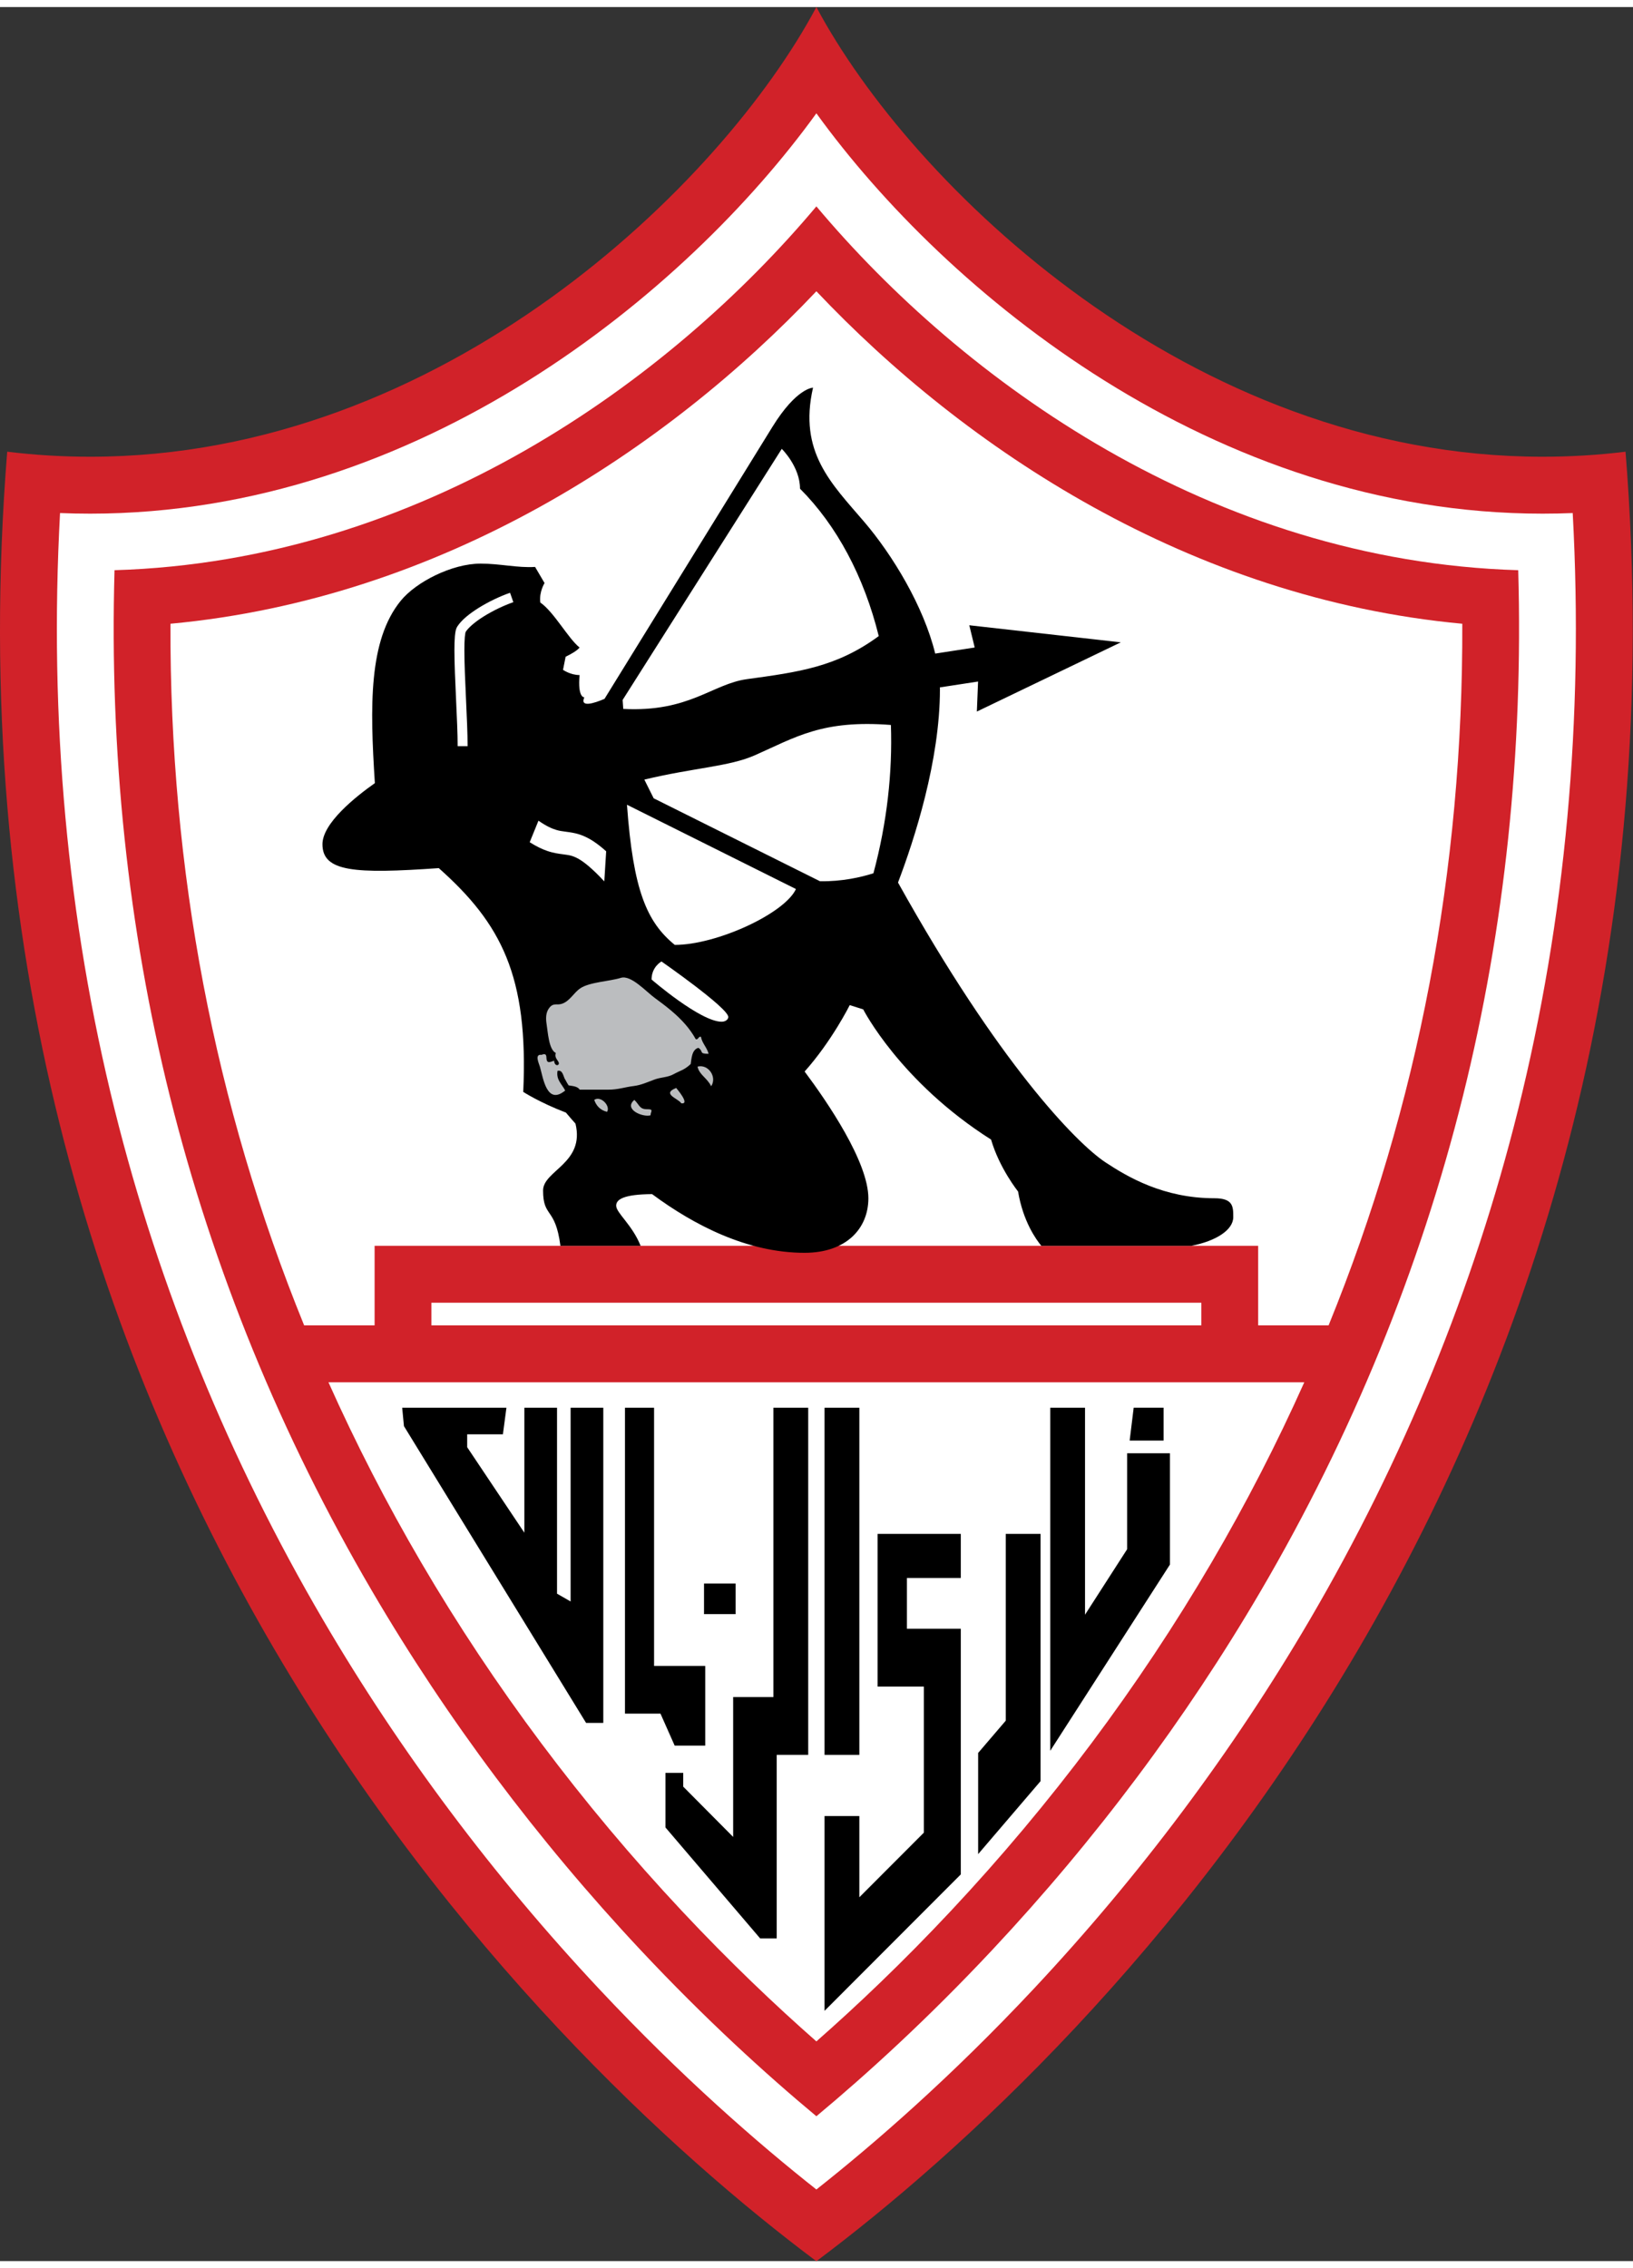 <!DOCTYPE svg PUBLIC "-//W3C//DTD SVG 1.0//EN" "http://www.w3.org/TR/2001/REC-SVG-20010904/DTD/svg10.dtd"><svg
    xmlns="http://www.w3.org/2000/svg" xmlns:xlink="http://www.w3.org/1999/xlink" id="body_1" width="108" height="150"
    viewBox="0 0 547 755">
    <rect x="0" y="0" width="547" height="755" fill="#333333" stroke="none"/>
    <g transform="matrix(1.332 0 0 1.334 -0 4.0708077E-05)">
        <g>
            <path
                d="M205.301 0C 229.004 44.504 299.285 112.914 387.926 112.914C 394.77 112.914 401.73 112.508 408.785 111.648C 428.836 361.441 277.477 512.105 205.301 566C 133.117 512.105 -18.238 361.441 1.812 111.648C 8.871 112.508 15.82 112.914 22.676 112.914C 111.305 112.914 181.602 44.5 205.301 0"
                stroke="none" fill="#D12229" fill-rule="nonzero" />
            <path
                d="M205.301 26.684C 172.637 71.789 105.355 127.203 22.676 127.203C 20.156 127.203 17.629 127.152 15.098 127.051C 12.293 178.719 16.914 229.09 28.863 276.984C 40.008 321.645 57.648 364.734 81.297 405.059C 100.648 438.055 123.984 469.195 150.652 497.621C 171.473 519.809 190.805 536.559 205.301 547.988C 219.793 536.559 239.129 519.809 259.945 497.621C 286.613 469.195 309.949 438.055 329.305 405.059C 352.953 364.734 370.594 321.645 381.734 276.984C 393.684 229.09 398.305 178.719 395.5 127.051C 392.973 127.152 390.441 127.203 387.926 127.203C 305.242 127.203 237.961 71.789 205.301 26.684"
                stroke="none" fill="#FFFFFF" fill-rule="nonzero" />
            <path
                d="M205.301 50.051C 168.508 93.801 105.871 139.105 28.801 141.402C 27.508 186.891 32.172 231.215 42.727 273.523C 53.539 316.859 70.66 358.684 93.621 397.828C 112.438 429.906 135.133 460.191 161.074 487.844C 177.328 505.164 192.625 519.059 205.301 529.598C 217.973 519.059 233.27 505.164 249.523 487.844C 275.469 460.191 298.164 429.906 316.977 397.828C 339.938 358.684 357.059 316.859 367.871 273.523C 378.426 231.215 383.09 186.891 381.797 141.402C 304.727 139.105 242.09 93.801 205.301 50.051"
                stroke="none" fill="#D12229" fill-rule="nonzero" />
            <path
                d="M94.203 311.043L316.398 311.043L316.398 331.012L334.113 331.012C 356.668 275.672 367.93 216.734 367.73 154.848C 299.367 148.508 242.719 110.879 205.301 71.363C 167.879 110.879 111.23 148.508 42.867 154.848C 42.664 216.734 53.93 275.672 76.484 331.012L76.484 331.012L94.203 331.012"
                stroke="none" fill="#FFFFFF" fill-rule="nonzero" />
            <path
                d="M108.488 331.012L302.109 331.012L302.109 325.332L108.488 325.332L108.488 331.012z"
                stroke="none" fill="#FFFFFF" fill-rule="nonzero" />
            <path
                d="M105.945 390.598C 124.223 421.762 146.277 451.191 171.492 478.066C 183.555 490.922 195.062 501.82 205.301 510.805C 215.535 501.82 227.043 490.922 239.102 478.066C 264.32 451.191 286.371 421.762 304.652 390.598C 313.332 375.801 321.105 360.691 328 345.301L328 345.301L82.598 345.301C 89.492 360.691 97.266 375.801 105.945 390.598"
                stroke="none" fill="#FFFFFF" fill-rule="nonzero" />
            <path
                d="M207.352 438.863L216.105 438.863L216.105 351.703L207.352 351.703L207.352 438.863z"
                stroke="none" fill="#000000" fill-rule="nonzero" />
            <path
                d="M283.445 363.125L283.445 387.227L272.859 403.664L272.859 351.699L264.109 351.699L264.109 437.836L294.215 391.07L294.215 363.125"
                stroke="none" fill="#000000" fill-rule="nonzero" />
            <path
                d="M177.348 436.539L177.348 416.535L164.484 416.535L164.484 351.699L157.164 351.699L157.164 428.504L166.094 428.504L169.664 436.539"
                stroke="none" fill="#000000" fill-rule="nonzero" />
            <path
                d="M194.492 424.336L184.371 424.336L184.371 459.465L171.816 446.84L171.816 443.391L167.344 443.391L167.344 457.082L191.16 484.945L195.324 484.945L195.324 438.863L203.246 438.863L203.246 351.699L194.492 351.699"
                stroke="none" fill="#000000" fill-rule="nonzero" />
            <path
                d="M143.496 400.344L140.078 398.387L140.078 351.699L131.863 351.699L131.863 383.078L117.484 361.609L117.484 358.371L126.469 358.371L127.355 351.699L101.141 351.699L101.582 356.312L147.383 430.828L151.715 430.828L151.715 351.699L143.496 351.699"
                stroke="none" fill="#000000" fill-rule="nonzero" />
            <path
                d="M177.043 403.52L184.996 403.52L184.996 395.844L177.043 395.844L177.043 403.52z"
                stroke="none" fill="#000000" fill-rule="nonzero" />
            <path
                d="M220.691 421.715L232.328 421.715L232.328 458.391L216.105 474.613L216.105 454.227L207.352 454.227L207.352 503.133L241.617 468.871L241.617 407.188L228.07 407.188L228.07 394.445L241.617 394.445L241.617 383.375L220.691 383.375"
                stroke="none" fill="#000000" fill-rule="nonzero" />
            <path d="M292.621 351.688L285.094 351.688L284.082 359.941L292.621 359.941L292.621 351.688z"
                stroke="none" fill="#000000" fill-rule="nonzero" />
            <path
                d="M252.922 430.273L245.98 438.375L245.98 463.781L261.672 445.461L261.672 383.375L252.922 383.375"
                stroke="none" fill="#000000" fill-rule="nonzero" />
            <path
                d="M219.645 217.504C 216.504 218.5 211.758 219.59 206.211 219.504L206.211 219.504L164.383 198.676L162.035 193.977C 174.625 190.969 183.359 190.73 189.871 187.852C 200.133 183.312 206.824 178.922 224.039 180.262C 224.453 192.16 223.074 204.758 219.645 217.504zM169.688 235.484C 162.648 229.738 159.23 221.793 157.668 200.293L157.668 200.293L200.164 221.457C 197.316 227.609 180.23 235.484 169.688 235.484zM156.578 173.98L196.598 110.93C 196.598 110.93 201.184 115.402 201.184 120.934C 210.473 130.223 217.297 143.059 220.984 157.945C 210.395 165.73 200.832 166.973 187.812 168.762C 179.152 169.949 173.312 177.105 156.73 176.23zM310.137 303.832C 310.137 301.215 310.137 299.098 305.402 299.098C 292.656 299.098 283.594 293.777 277.988 290.074C 270.656 285.227 251.094 265.133 225.828 219.828C 229.953 208.984 236.371 189.238 236.371 171.301C 236.371 171.145 236.359 170.988 236.359 170.828L236.359 170.828L245.961 169.355L245.656 176.898L281.859 159.512L243.754 155.227L245.113 160.812L235.184 162.34C 232.258 150.41 224.422 137.543 217.32 129.25C 209.09 119.637 200.754 111.75 204.457 95.57C 204.457 95.57 200.328 95.57 194.219 105.453L194.219 105.453L152.016 173.711C 149.371 174.836 145.777 175.965 146.945 173.324C 146.945 173.324 145.219 173.504 145.754 167.73C 143.449 167.73 141.586 166.418 141.586 166.418L141.586 166.418L142.242 163.129C 143.809 162.371 145.156 161.57 145.754 160.82C 142.895 158.559 139.316 151.891 135.871 149.512C 135.531 146.871 136.941 144.629 136.941 144.629L136.941 144.629L134.559 140.578C 130.211 140.863 125.738 139.746 120.867 139.746C 113.676 139.746 104.629 144.344 100.762 149.094C 92.688 159.016 93.02 175.488 94.27 194.867C 89.352 198.328 81.09 204.926 81.09 210.211C 81.09 217.145 89.141 217.684 110.344 216.207C 126.043 230.156 132.93 243.262 131.582 272.395C 131.582 272.395 135.723 275.078 142.32 277.594C 142.98 278.383 143.785 279.316 144.719 280.363C 147.137 290.316 136.57 292.129 136.57 297.152C 136.57 304.074 139.656 301.199 140.934 311.043L140.934 311.043L161.102 311.043C 158.949 305.695 154.953 302.789 154.953 300.953C 154.953 299.387 156.848 298.113 163.984 298.062C 174.648 305.941 188.027 312.797 202.32 312.797C 212.848 312.797 218.375 306.676 218.375 299.109C 218.375 289.977 208.059 274.918 202.344 267.277C 209.207 259.609 213.688 250.605 213.688 250.605L213.688 250.605L217.078 251.676C 217.078 251.676 226.367 269.895 249.23 284.363C 251.328 291.57 256.02 297.402 256.02 297.402C 257.27 304.895 260.547 309.453 261.871 311.043L261.871 311.043L299.602 311.043C 305.805 309.836 310.137 307.062 310.137 303.832"
                stroke="none" fill="#000000" fill-rule="nonzero" />
            <path
                d="M115.09 185.59C 115.094 179.504 114.281 168.266 114.277 161.496C 114.277 160.129 114.312 158.941 114.398 157.98C 114.508 156.996 114.555 156.328 114.969 155.594C 116.043 153.906 118.023 152.336 120.418 150.832C 122.812 149.348 125.609 148 128.266 147.066L128.266 147.066L129.094 149.426C 126.629 150.289 123.961 151.574 121.738 152.953C 119.531 154.312 117.758 155.832 117.105 156.895C 117.102 156.902 117.094 156.918 117.086 156.941C 117.07 156.992 117.047 157.082 117.02 157.199C 116.973 157.438 116.926 157.781 116.887 158.199C 116.812 159.035 116.781 160.172 116.781 161.496C 116.777 168.109 117.59 179.34 117.59 185.59"
                stroke="none" fill="#FFFFFF" fill-rule="nonzero" />
            <path
                d="M149.258 209.488C 147.594 208.395 146.055 207.785 144.695 207.469C 142.617 207.004 141.344 207.055 139.93 206.625C 138.836 206.305 137.441 205.711 135.41 204.297L135.41 204.297L133.207 209.699C 134.836 210.734 136.262 211.422 137.566 211.871C 139.164 212.426 140.531 212.602 141.578 212.734C 143.188 212.957 143.961 213.023 145.566 213.926C 146.977 214.738 149.008 216.367 151.965 219.539L151.965 219.539L152.438 211.98C 151.289 210.953 150.242 210.137 149.258 209.488"
                stroke="none" fill="#FFFFFF" fill-rule="nonzero" />
            <path
                d="M183.145 253.582C 183.145 251.32 166.352 239.648 166.352 239.648C 166.352 239.648 163.852 240.961 163.852 244.176C 163.852 244.176 176.117 254.773 181.477 254.773C 182.398 254.773 183.145 254.242 183.145 253.582"
                stroke="none" fill="#FFFFFF" fill-rule="nonzero" />
            <path
                d="M163.602 278.266C 163.59 277.301 164.52 276.73 162.758 276.746C 160.789 276.77 160.859 275.691 159.523 274.406C 156.719 276.754 161.629 278.84 163.602 278.266"
                stroke="none" fill="#BBBDBF" fill-rule="nonzero" />
            <path
                d="M152.652 277.406C 153.617 275.953 151.047 273.234 149.434 274.406C 149.973 275.938 150.992 276.988 152.652 277.406"
                stroke="none" fill="#BBBDBF" fill-rule="nonzero" />
            <path
                d="M171.328 275.262C 173.684 275.586 170.086 271.473 170.043 271.406C 166.234 272.91 170.617 274.059 171.328 275.262"
                stroke="none" fill="#BBBDBF" fill-rule="nonzero" />
            <path
                d="M178.844 270.977C 180.375 268.652 178.137 265.348 175.41 266.047C 175.852 268.109 177.867 268.93 178.844 270.977"
                stroke="none" fill="#BBBDBF" fill-rule="nonzero" />
            <path
                d="M142.133 272.047C 141.191 270.273 139.848 269.379 140.199 267.117C 141.609 266.746 141.652 268.738 142.203 269.406C 142.441 269.871 142.703 270.324 142.992 270.762C 143.879 270.918 145.23 270.949 145.781 271.836L145.781 271.836L152.938 271.836C 155.512 271.836 157.113 271.188 159.383 270.918C 161.246 270.695 162.93 269.891 164.676 269.262C 166.262 268.691 167.891 268.766 169.32 267.984C 171.141 266.996 172.051 266.93 173.691 265.402C 173.91 264.055 173.961 261.785 175.621 261.332C 177.031 262.246 175.637 262.832 178.199 262.832C 177.809 261.273 176.539 260.152 176.27 258.547C 175.562 258.438 175.688 259.297 174.98 259.188C 174.258 257.879 173.391 256.652 172.414 255.52C 170.16 252.902 167.395 250.801 164.617 248.77C 162.418 247.164 158.684 242.969 156.121 243.762C 153.273 244.641 148.289 244.812 145.949 246.371C 144.289 247.48 143.352 249.523 141.406 250.238C 140.059 250.73 139.27 249.945 138.215 251.188C 137.199 252.383 137.23 254.012 137.469 255.465C 137.766 257.289 138.004 261.805 139.77 262.617C 139.465 263.547 139.918 264.051 140.379 264.762C 141.051 265.797 139.438 266.238 139.344 264.547C 138.121 265.02 137.434 265.293 137.406 263.691C 137.391 262.938 136.988 262.734 136.203 263.094C 134.34 262.836 135.531 265.234 135.785 266.113C 136.586 268.867 137.492 275.875 142.133 272.047"
                stroke="none" fill="#BBBDBF" fill-rule="nonzero" />
        </g>
    </g>
</svg>